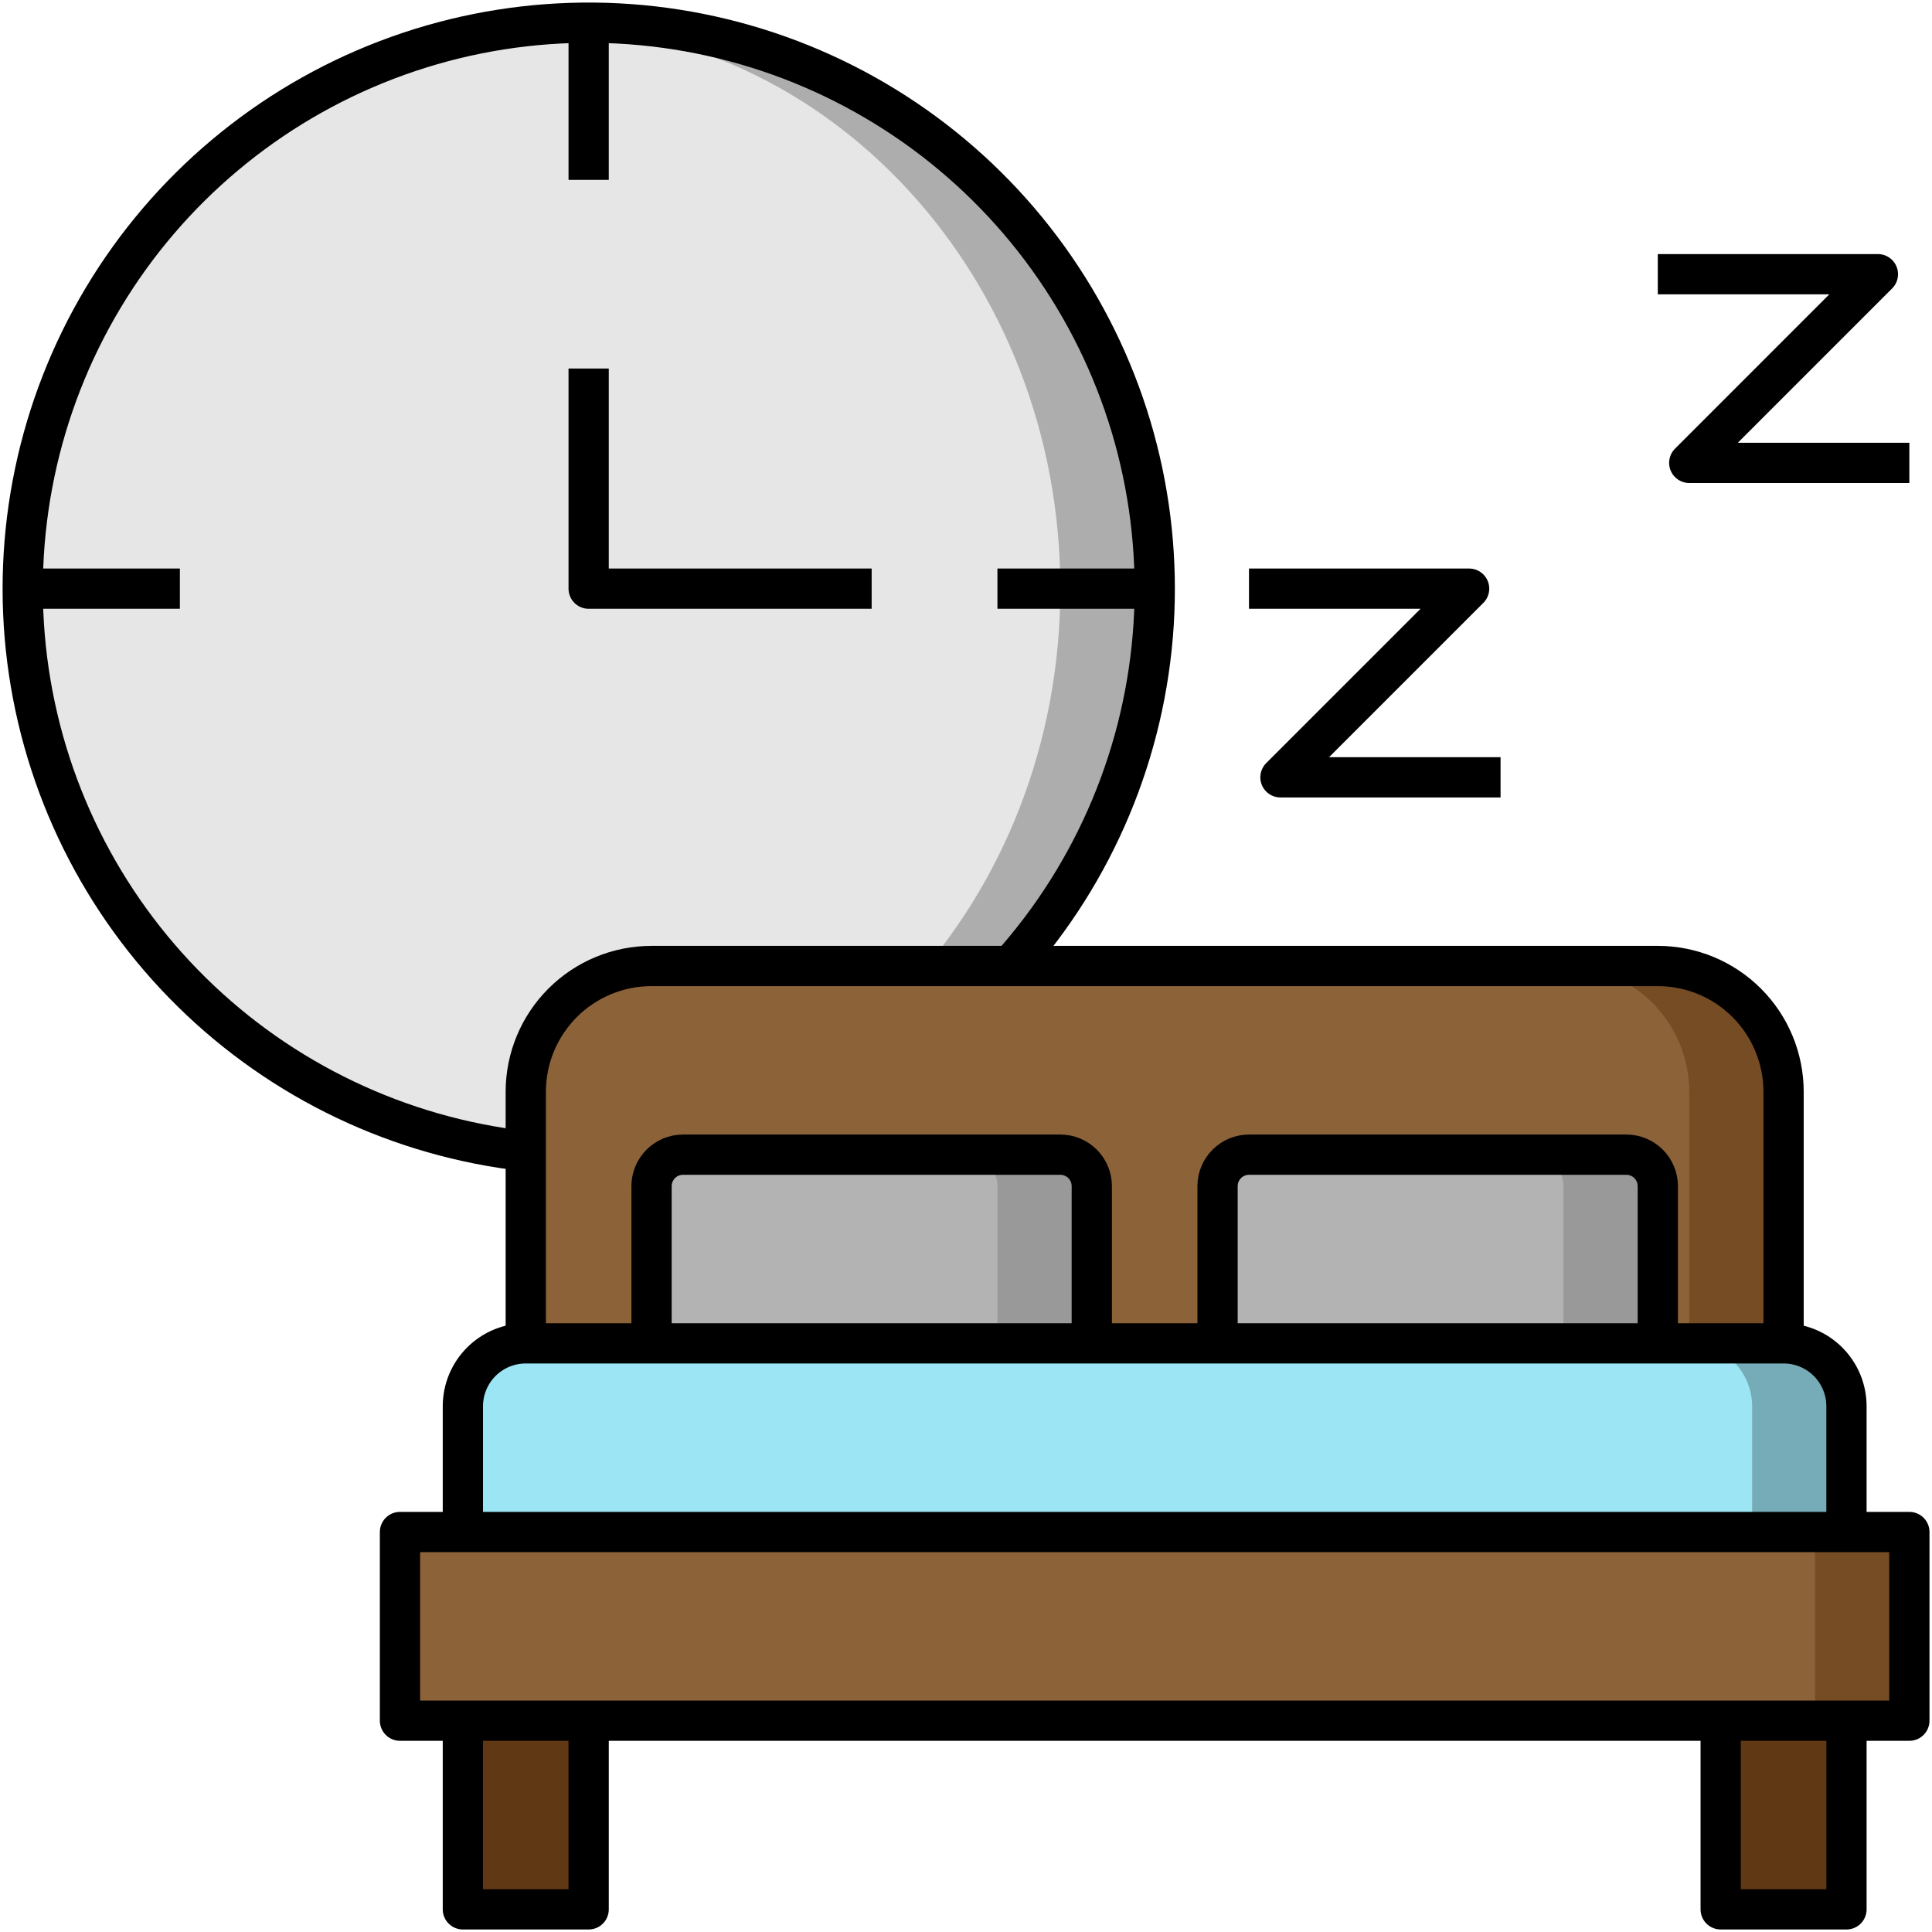 <svg width="96" height="96" viewBox="0 0 96 96" fill="none" xmlns="http://www.w3.org/2000/svg">
<path d="M29.25 57.375C44.783 57.375 57.375 44.783 57.375 29.25C57.375 13.717 44.783 1.125 29.25 1.125C13.717 1.125 1.125 13.717 1.125 29.25C1.125 44.783 13.717 57.375 29.25 57.375Z" fill="#ADADAD"/>
<path d="M26.906 57.25C41.145 57.25 52.688 44.714 52.688 29.25C52.688 13.786 41.145 1.25 26.906 1.25C12.668 1.25 1.125 13.786 1.125 29.25C1.125 44.714 12.668 57.25 26.906 57.25Z" fill="#E6E6E6"/>
<path d="M88.625 66.75V54.25C88.625 52.592 87.966 51.003 86.794 49.831C85.622 48.658 84.033 48 82.375 48H32.375C30.717 48 29.128 48.658 27.956 49.831C26.784 51.003 26.125 52.592 26.125 54.25V66.75" fill="#754C24"/>
<path d="M77.688 48H32.375C30.717 48 29.128 48.658 27.956 49.831C26.784 51.003 26.125 52.592 26.125 54.25V66.75H83.938V54.25C83.938 52.592 83.279 51.003 82.107 49.831C80.935 48.658 79.345 48 77.688 48Z" fill="#8C6239"/>
<path d="M82.375 66.75V58.938C82.375 58.523 82.21 58.126 81.917 57.833C81.624 57.54 81.227 57.375 80.812 57.375H62.062C61.648 57.375 61.251 57.54 60.958 57.833C60.665 58.126 60.5 58.523 60.5 58.938V66.75" fill="#999999"/>
<path d="M76.125 57.375H62.062C61.648 57.375 61.251 57.54 60.958 57.833C60.665 58.126 60.5 58.523 60.5 58.938V66.75H77.688V58.938C77.688 58.523 77.523 58.126 77.23 57.833C76.937 57.54 76.539 57.375 76.125 57.375Z" fill="#B3B3B3"/>
<path d="M54.25 66.75V58.938C54.25 58.523 54.085 58.126 53.792 57.833C53.499 57.54 53.102 57.375 52.688 57.375H33.938C33.523 57.375 33.126 57.54 32.833 57.833C32.54 58.126 32.375 58.523 32.375 58.938V66.75" fill="#999999"/>
<path d="M48 57.375H33.938C33.523 57.375 33.126 57.54 32.833 57.833C32.54 58.126 32.375 58.523 32.375 58.938V66.75H49.562V58.938C49.562 58.523 49.398 58.126 49.105 57.833C48.812 57.54 48.414 57.375 48 57.375Z" fill="#B3B3B3"/>
<path d="M91.75 76.125V69.875C91.75 69.046 91.421 68.251 90.835 67.665C90.249 67.079 89.454 66.75 88.625 66.75H26.125C25.296 66.75 24.501 67.079 23.915 67.665C23.329 68.251 23 69.046 23 69.875V76.125" fill="#75ACB7"/>
<path d="M83.938 66.75H26.125C25.296 66.75 24.501 67.079 23.915 67.665C23.329 68.251 23 69.046 23 69.875V76.125H87.062V69.875C87.062 69.046 86.733 68.251 86.147 67.665C85.561 67.079 84.766 66.75 83.938 66.75Z" fill="#9CE5F4"/>
<path d="M91.75 85.5V94.875H85.5V85.5" fill="#603813"/>
<path d="M29.25 85.5V94.875H23V85.5" fill="#603813"/>
<path d="M94.875 76.125H19.875V85.5H94.875V76.125Z" fill="#754C24"/>
<path d="M90.188 76.125H19.875V85.5H90.188V76.125Z" fill="#8C6239"/>
<path d="M94.875 76.125H19.875V85.5H94.875V76.125Z" stroke="black" stroke-width="2" stroke-linejoin="round"/>
<path d="M91.75 85.5V94.875H85.5V85.5" stroke="black" stroke-width="2" stroke-linejoin="round"/>
<path d="M29.25 85.5V94.875H23V85.5" stroke="black" stroke-width="2" stroke-linejoin="round"/>
<path d="M91.75 76.125V69.875C91.75 69.046 91.421 68.251 90.835 67.665C90.249 67.079 89.454 66.75 88.625 66.75H26.125C25.296 66.75 24.501 67.079 23.915 67.665C23.329 68.251 23 69.046 23 69.875V76.125" stroke="black" stroke-width="2" stroke-linejoin="round"/>
<path d="M82.375 66.75V58.938C82.375 58.523 82.21 58.126 81.917 57.833C81.624 57.54 81.227 57.375 80.812 57.375H62.062C61.648 57.375 61.251 57.54 60.958 57.833C60.665 58.126 60.5 58.523 60.5 58.938V66.75" stroke="black" stroke-width="2" stroke-linejoin="round"/>
<path d="M54.25 66.75V58.938C54.25 58.523 54.085 58.126 53.792 57.833C53.499 57.54 53.102 57.375 52.688 57.375H33.938C33.523 57.375 33.126 57.54 32.833 57.833C32.54 58.126 32.375 58.523 32.375 58.938V66.75" stroke="black" stroke-width="2" stroke-linejoin="round"/>
<path d="M88.625 66.75V54.25C88.625 52.592 87.966 51.003 86.794 49.831C85.622 48.658 84.033 48 82.375 48H32.375C30.717 48 29.128 48.658 27.956 49.831C26.784 51.003 26.125 52.592 26.125 54.25V66.75" stroke="black" stroke-width="2" stroke-linejoin="round"/>
<path d="M50.219 47.999C54.422 43.299 56.924 37.323 57.323 31.031C57.721 24.738 55.994 18.494 52.418 13.301C48.842 8.108 43.625 4.267 37.604 2.395C31.584 0.523 25.108 0.729 19.218 2.978C13.328 5.228 8.365 9.392 5.125 14.801C1.886 20.21 0.558 26.551 1.354 32.806C2.151 39.061 5.027 44.866 9.519 49.29C14.011 53.715 19.86 56.501 26.126 57.202" stroke="black" stroke-width="2" stroke-linejoin="round"/>
<path d="M29.25 1.125V8.938" stroke="black" stroke-width="2" stroke-linejoin="round"/>
<path d="M1.125 29.25H8.938" stroke="black" stroke-width="2" stroke-linejoin="round"/>
<path d="M49.562 29.25H57.375" stroke="black" stroke-width="2" stroke-linejoin="round"/>
<path d="M43.312 29.25H29.25V18.312" stroke="black" stroke-width="2" stroke-linejoin="round"/>
<path d="M62.062 29.25H73L63.625 38.625H74.562" stroke="black" stroke-width="2" stroke-linejoin="round"/>
<path d="M94.875 23H83.938L93.312 13.625H82.375" stroke="black" stroke-width="2" stroke-linejoin="round"/>
</svg>
